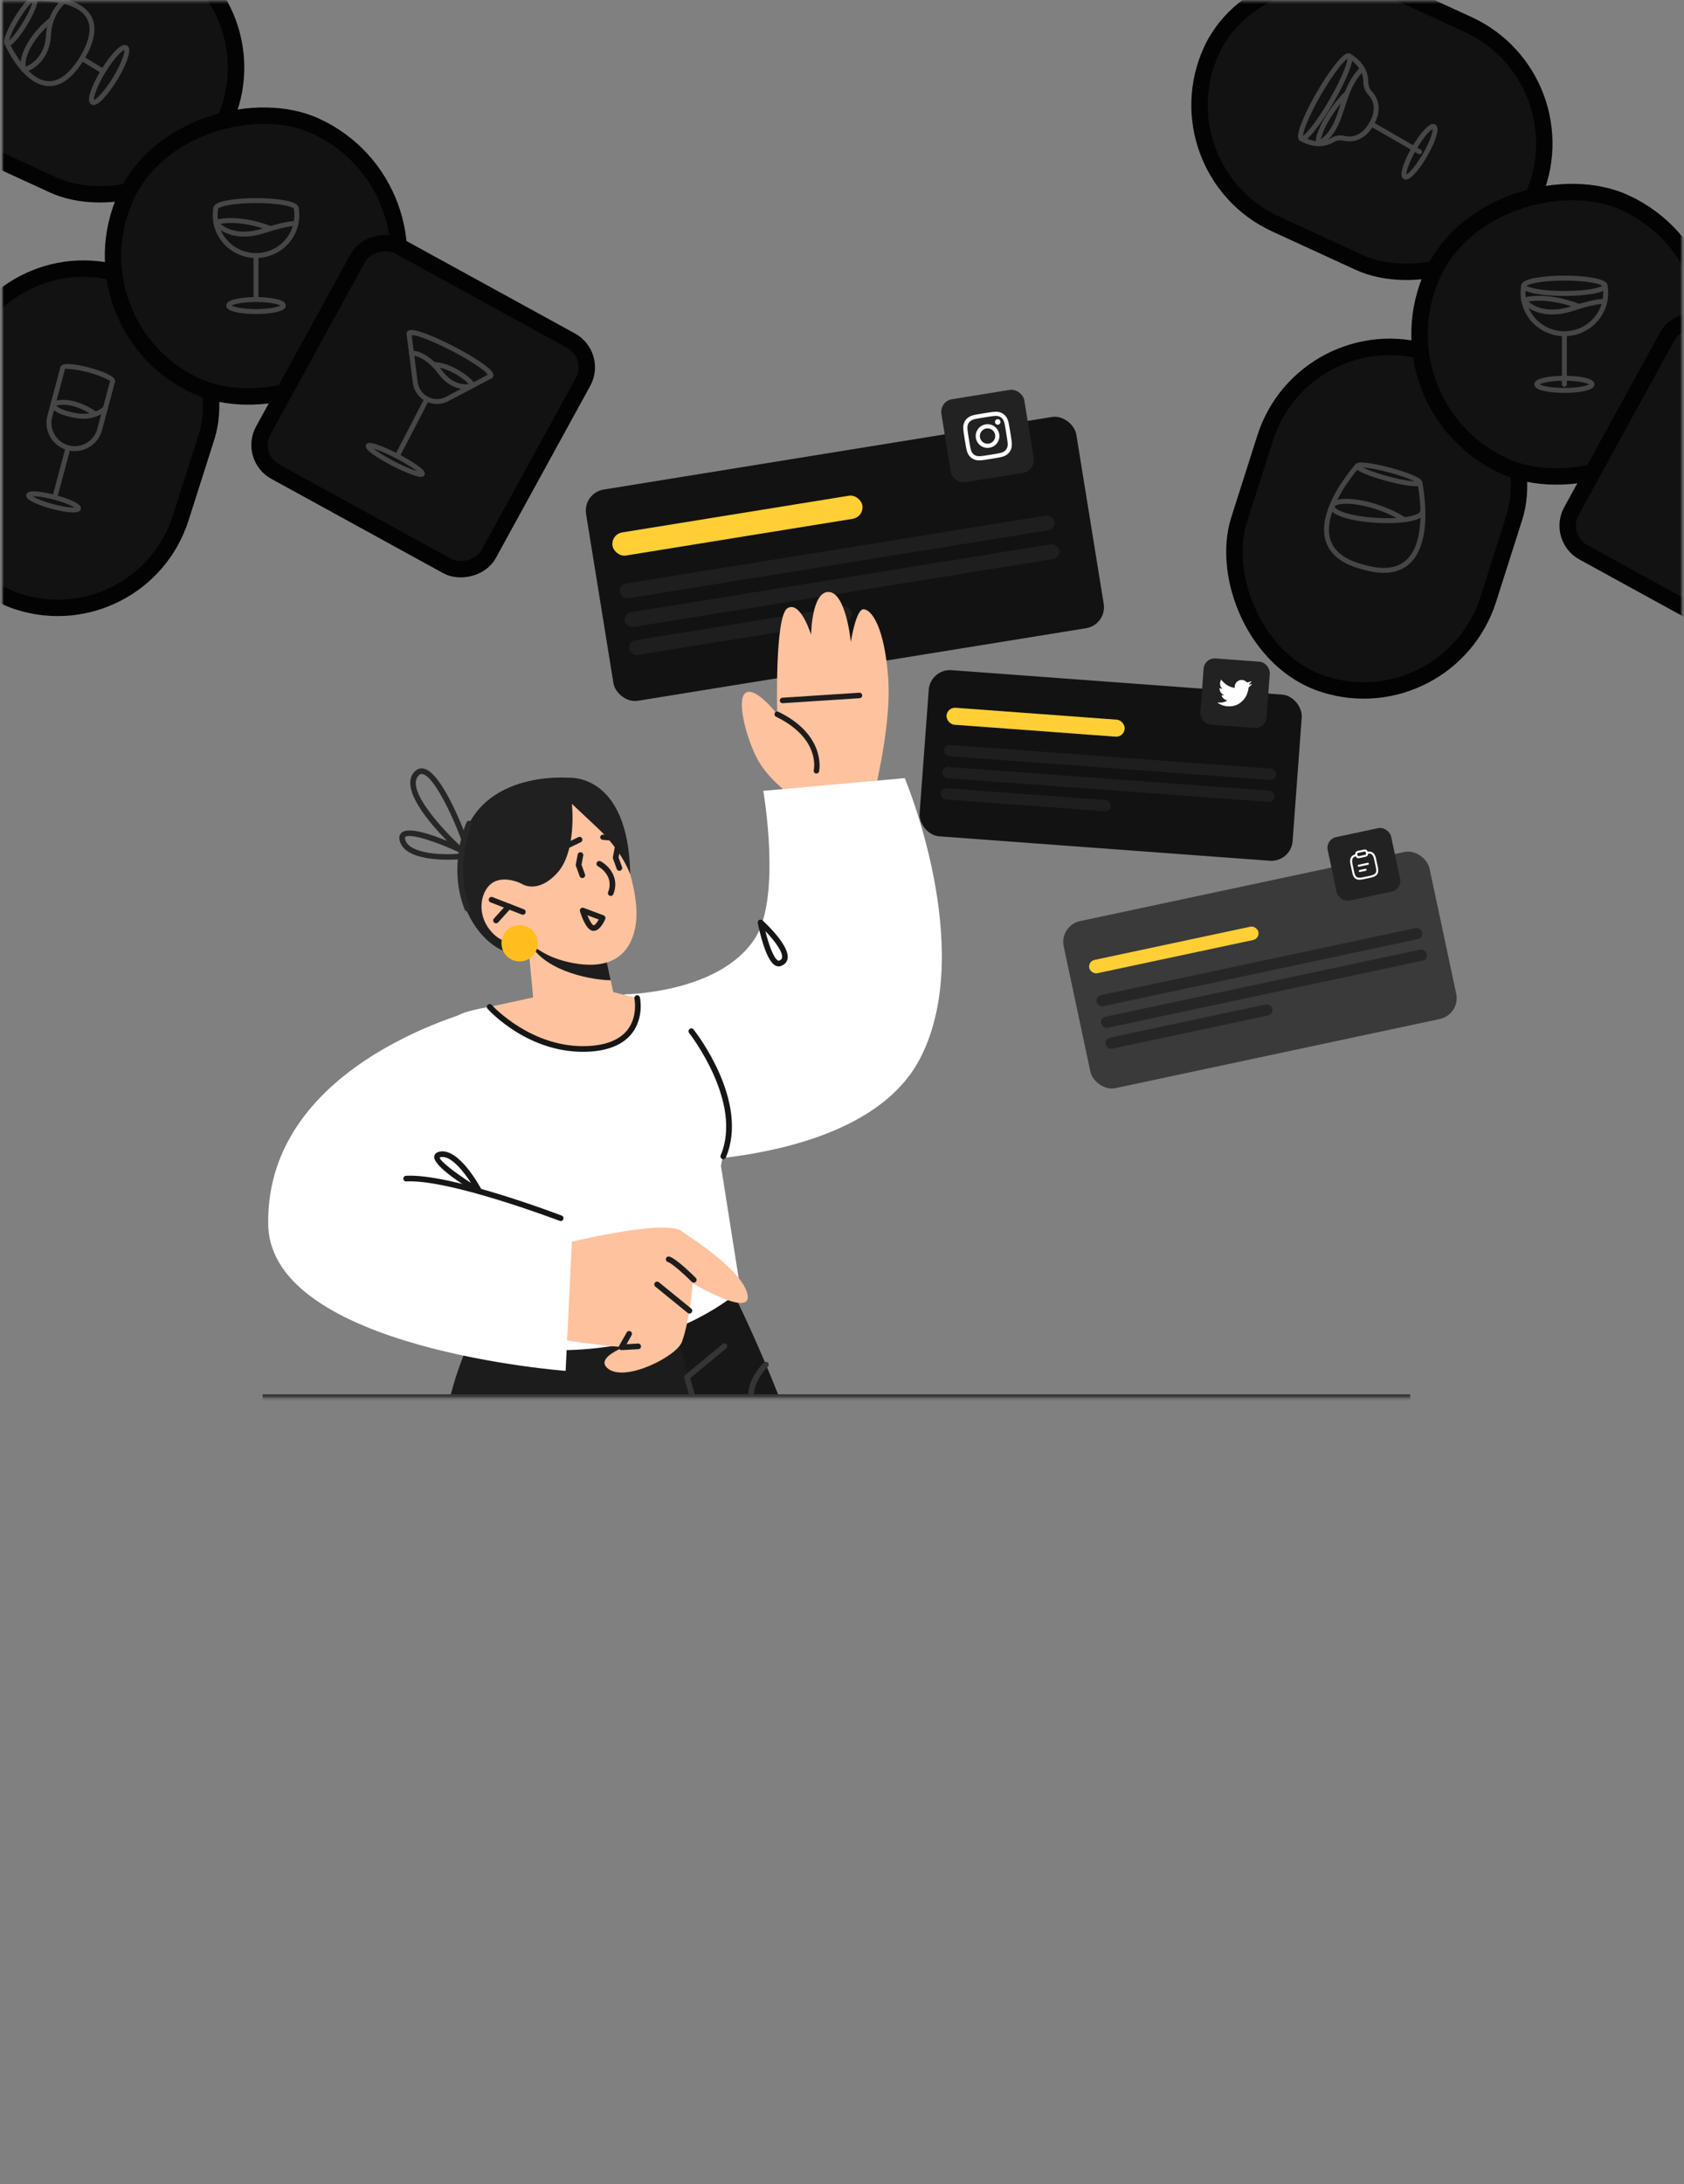 <svg width="651" height="844" viewBox="0 0 651 844" fill="none" xmlns="http://www.w3.org/2000/svg">
<rect x="0" y="0" width="651" height="844" fill="#808080" stroke="none"/>
<mask id="mask0_2244_2441" style="mask-type:alpha" maskUnits="userSpaceOnUse" x="0" y="0" width="651" height="844">
<rect x="0.91" y="0.376" width="649.34" height="843.622" fill="#030303"/>
</mask>
<g mask="url(#mask0_2244_2441)">
<rect x="504.433" y="121.081" width="101.111" height="134.322" rx="50.555" transform="rotate(17.672 504.433 121.081)" fill="#121212" stroke="#030303" stroke-width="6.345"/>
<rect x="613.479" y="30.59" width="101.111" height="136.496" rx="50.555" transform="rotate(114.683 613.479 30.59)" fill="#121212" stroke="#030303" stroke-width="6.345"/>
<rect x="679.012" y="101.672" width="111.979" height="111.98" rx="55.99" transform="rotate(114.683 679.012 101.672)" fill="#121212" stroke="#030303" stroke-width="6.345"/>
<rect x="738.49" y="167.955" width="100.651" height="100.651" rx="11.731" transform="rotate(118.746 738.49 167.955)" fill="#121212" stroke="#030303" stroke-width="6.345"/>
<path d="M536.352 184.976C543.025 186.764 548.633 187.47 548.879 186.552C549.124 185.635 543.915 183.443 537.242 181.655C530.57 179.867 524.962 179.161 524.716 180.078C524.47 180.995 529.68 183.188 536.352 184.976Z" stroke="#464646" stroke-width="1.903" stroke-miterlimit="10" stroke-linecap="round" stroke-linejoin="round"/>
<path d="M542.898 200.832C532.189 194.039 517.643 192.011 515.194 195.143" stroke="#464646" stroke-width="1.903" stroke-miterlimit="10" stroke-linecap="round" stroke-linejoin="round"/>
<path d="M548.879 186.552C548.879 186.552 557.759 227.982 527.188 219.179C496.311 211.517 524.717 180.078 524.717 180.078" stroke="#464646" stroke-width="1.903" stroke-miterlimit="10" stroke-linecap="round" stroke-linejoin="round"/>
<path d="M514.901 195.409C514.543 201.618 549.704 203.644 550.062 197.435" stroke="#464646" stroke-width="1.903" stroke-miterlimit="10" stroke-linecap="round" stroke-linejoin="round"/>
<path d="M604.758 113.41C613.445 113.41 620.487 112.078 620.487 110.436C620.487 108.793 613.445 107.462 604.758 107.462C596.071 107.462 589.029 108.793 589.029 110.436C589.029 112.078 596.071 113.41 604.758 113.41Z" stroke="#464646" stroke-width="1.903" stroke-miterlimit="10" stroke-linecap="round" stroke-linejoin="round"/>
<path d="M620.487 110.436C620.648 111.334 620.733 112.259 620.733 113.203C620.733 121.907 613.58 128.963 604.758 128.963C595.935 128.963 588.783 121.907 588.783 113.203C588.783 112.259 588.867 111.334 589.029 110.436" stroke="#464646" stroke-width="1.903" stroke-miterlimit="10" stroke-linecap="round" stroke-linejoin="round"/>
<path d="M604.758 129.021V148.519" stroke="#464646" stroke-width="1.903" stroke-miterlimit="10" stroke-linecap="round" stroke-linejoin="round"/>
<path d="M604.758 150.867C610.666 150.867 615.455 149.816 615.455 148.519C615.455 147.222 610.666 146.171 604.758 146.171C598.85 146.171 594.061 147.222 594.061 148.519C594.061 149.816 598.85 150.867 604.758 150.867Z" stroke="#464646" stroke-width="1.903" stroke-miterlimit="10" stroke-linecap="round" stroke-linejoin="round"/>
<path d="M620.382 116.483C620.382 116.483 617.75 115.998 608.098 119.157C594.349 123.658 589.029 115.998 589.029 115.998C589.029 115.998 596.897 113.222 610.467 118.411" stroke="#464646" stroke-width="1.903" stroke-miterlimit="10" stroke-linecap="round" stroke-linejoin="round"/>
<path d="M521.491 21.599C521.491 21.599 528.094 24.937 528.005 31.805C527.986 33.309 528.537 34.768 529.562 35.869C531.455 37.903 533.648 41.915 530.178 47.924C526.709 53.934 522.138 54.04 519.43 53.418C517.964 53.081 516.425 53.333 515.132 54.102C509.228 57.613 503.036 53.564 503.036 53.564" stroke="#464646" stroke-width="1.903" stroke-miterlimit="10" stroke-linecap="round" stroke-linejoin="round"/>
<path d="M514.752 39.018C519.85 30.189 522.878 22.395 521.516 21.609C520.154 20.823 514.918 27.342 509.821 36.171C504.724 44.999 501.696 52.793 503.058 53.579C504.42 54.365 509.655 47.846 514.752 39.018Z" stroke="#464646" stroke-width="1.903" stroke-miterlimit="10" stroke-linecap="round" stroke-linejoin="round"/>
<path d="M530.178 47.924L548.753 58.648" stroke="#464646" stroke-width="1.903" stroke-miterlimit="10" stroke-linecap="round" stroke-linejoin="round"/>
<path d="M550.889 59.882C553.993 54.506 555.552 49.596 554.372 48.915C553.192 48.234 549.72 52.039 546.616 57.415C543.513 62.79 541.954 67.7 543.133 68.381C544.313 69.062 547.786 65.257 550.889 59.882Z" stroke="#464646" stroke-width="1.903" stroke-miterlimit="10" stroke-linecap="round" stroke-linejoin="round"/>
<path d="M526.612 26.56C517.124 36.293 520.375 48.85 509.884 55.533C508.4 53.724 513.276 43.196 520.744 35.982" stroke="#464646" stroke-width="1.903" stroke-miterlimit="10" stroke-linecap="round" stroke-linejoin="round"/>
<rect x="-0.12" y="91.017" width="99.813" height="132.624" rx="49.907" transform="rotate(17.672 -0.12 91.017)" fill="#121212" stroke="#030303" stroke-width="6.345"/>
<rect x="107.535" y="1.589" width="99.813" height="134.771" rx="49.907" transform="rotate(114.683 107.535 1.589)" fill="#121212" stroke="#030303" stroke-width="6.345"/>
<rect x="172.277" y="71.812" width="110.551" height="110.551" rx="55.275" transform="rotate(114.683 172.277 71.812)" fill="#121212" stroke="#030303" stroke-width="6.345"/>
<rect x="231.035" y="137.291" width="99.359" height="99.359" rx="11.731" transform="rotate(118.746 231.035 137.291)" fill="#121212" stroke="#030303" stroke-width="6.345"/>
<path d="M13.321 -0.5C13.321 -0.5 46.668 -2.557 31.683 22.577C16.263 47.446 2.745 16.892 2.745 16.892" fill="#121212"/>
<path d="M13.321 -0.5C13.321 -0.5 46.668 -2.557 31.683 22.577C16.263 47.446 2.745 16.892 2.745 16.892" stroke="#464646" stroke-width="1.903" stroke-miterlimit="10" stroke-linecap="round" stroke-linejoin="round"/>
<path d="M9.647 9.177C12.568 4.375 14.212 0.042 13.321 -0.5C12.429 -1.042 9.339 2.411 6.419 7.214C3.498 12.017 1.854 16.35 2.745 16.892C3.637 17.434 6.727 13.98 9.647 9.177Z" fill="#121212" stroke="#464646" stroke-width="1.903" stroke-miterlimit="10" stroke-linecap="round" stroke-linejoin="round"/>
<path d="M31.684 22.577L42.192 28.966" stroke="#464646" stroke-width="1.903" stroke-miterlimit="10" stroke-linecap="round" stroke-linejoin="round"/>
<path d="M44.513 30.378C48.064 24.538 49.903 19.172 48.621 18.392C47.34 17.613 43.422 21.715 39.87 27.555C36.319 33.395 34.48 38.761 35.762 39.541C37.044 40.32 40.962 36.218 44.513 30.378Z" fill="#121212" stroke="#464646" stroke-width="1.903" stroke-miterlimit="10" stroke-linecap="round" stroke-linejoin="round"/>
<path d="M24.692 0.522C24.692 0.522 21.635 2.764 19.892 7.643C19.302 9.295 18.862 11.251 18.743 13.524C18.154 24.755 9.332 27.017 9.332 27.017C7.176 21.631 14.002 11.939 19.892 7.643" fill="#121212"/>
<path d="M24.692 0.522C24.692 0.522 21.635 2.764 19.892 7.643M19.892 7.643C19.302 9.295 18.862 11.251 18.743 13.524C18.154 24.755 9.332 27.017 9.332 27.017C7.176 21.631 14.002 11.939 19.892 7.643Z" stroke="#464646" stroke-width="1.903" stroke-miterlimit="10" stroke-linecap="round" stroke-linejoin="round"/>
<path d="M172.863 139.099C181.578 143.626 189.147 146.324 189.769 145.126C190.392 143.928 183.831 139.287 175.116 134.76C166.401 130.233 158.832 127.535 158.21 128.733C157.587 129.931 164.148 134.572 172.863 139.099Z" fill="#121212" stroke="#464646" stroke-width="1.903" stroke-miterlimit="10" stroke-linecap="round" stroke-linejoin="round"/>
<path d="M189.67 145.314L172.854 154.177C171.209 155.044 169.324 155.344 167.491 155.031C165.755 154.735 164.155 153.904 162.914 152.654C161.604 151.334 160.766 149.619 160.529 147.775L158.11 128.921" fill="#121212"/>
<path d="M189.67 145.314L172.854 154.177C171.209 155.044 169.324 155.344 167.491 155.031C165.755 154.735 164.155 153.904 162.914 152.654C161.604 151.334 160.766 149.619 160.529 147.775L158.11 128.921" stroke="#464646" stroke-width="1.903" stroke-miterlimit="10" stroke-linecap="round" stroke-linejoin="round"/>
<path d="M165.017 154.2L152.803 177.713" stroke="#464646" stroke-width="1.903" stroke-miterlimit="10" stroke-linecap="round" stroke-linejoin="round"/>
<path d="M163.265 183.148C162.852 183.942 157.835 182.153 152.058 179.152C146.281 176.151 141.932 173.074 142.344 172.28C142.757 171.486 147.774 173.275 153.552 176.276C159.329 179.277 163.678 182.353 163.265 183.148Z" fill="#121212" stroke="#464646" stroke-width="1.903" stroke-miterlimit="10" stroke-linecap="round" stroke-linejoin="round"/>
<path d="M159.09 136.574C161.284 136.25 165.897 138.089 170.325 143.995C175.122 150.393 181.166 149.781 182.845 148.913L182.844 148.915C181.178 146.191 173.618 140.886 167.604 140.863" fill="#121212"/>
<path d="M159.09 136.574C161.284 136.25 165.897 138.089 170.325 143.995C175.122 150.393 181.166 149.781 182.845 148.913L182.844 148.915C181.178 146.191 173.618 140.886 167.604 140.863" stroke="#464646" stroke-width="1.903" stroke-miterlimit="10" stroke-linecap="round" stroke-linejoin="round"/>
<path d="M98.97 83.39C107.552 83.39 114.509 82.074 114.509 80.452C114.509 78.829 107.552 77.514 98.97 77.514C90.388 77.514 83.43 78.829 83.43 80.452C83.43 82.074 90.388 83.39 98.97 83.39Z" fill="#121212" stroke="#464646" stroke-width="1.903" stroke-miterlimit="10" stroke-linecap="round" stroke-linejoin="round"/>
<path d="M114.509 80.452C114.668 81.339 114.751 82.253 114.751 83.185C114.751 91.785 107.686 98.756 98.97 98.756C90.254 98.756 83.188 91.784 83.188 83.185C83.188 82.253 83.271 81.339 83.43 80.452" fill="#121212"/>
<path d="M114.509 80.452C114.668 81.339 114.751 82.253 114.751 83.185C114.751 91.785 107.686 98.756 98.97 98.756C90.254 98.756 83.188 91.784 83.188 83.185C83.188 82.253 83.271 81.339 83.43 80.452" stroke="#464646" stroke-width="1.903" stroke-miterlimit="10" stroke-linecap="round" stroke-linejoin="round"/>
<path d="M98.97 98.813V118.075" stroke="#464646" stroke-width="1.903" stroke-miterlimit="10" stroke-linecap="round" stroke-linejoin="round"/>
<path d="M98.969 120.395C104.806 120.395 109.538 119.356 109.538 118.075C109.538 116.794 104.806 115.755 98.969 115.755C93.133 115.755 88.401 116.794 88.401 118.075C88.401 119.356 93.133 120.395 98.969 120.395Z" fill="#121212" stroke="#464646" stroke-width="1.903" stroke-miterlimit="10" stroke-linecap="round" stroke-linejoin="round"/>
<path d="M114.405 86.426C114.405 86.426 111.805 85.947 102.269 89.068C88.686 93.514 83.43 85.947 83.43 85.947C83.43 85.947 91.204 83.204 104.61 88.33" fill="#121212"/>
<path d="M114.405 86.426C114.405 86.426 111.805 85.947 102.269 89.068C88.686 93.514 83.43 85.947 83.43 85.947C83.43 85.947 91.204 83.204 104.61 88.33" stroke="#464646" stroke-width="1.903" stroke-miterlimit="10" stroke-linecap="round" stroke-linejoin="round"/>
<path d="M33.423 146.504C38.742 147.929 43.264 148.297 43.524 147.326C43.785 146.355 39.684 144.413 34.365 142.987C29.047 141.562 24.525 141.194 24.265 142.165C24.004 143.136 28.105 145.079 33.423 146.504Z" fill="#121212" stroke="#464646" stroke-width="1.903" stroke-miterlimit="10" stroke-linecap="round" stroke-linejoin="round"/>
<path d="M24.264 142.165L19.265 160.823C17.84 166.142 20.996 171.608 26.314 173.033C31.633 174.459 37.099 171.302 38.525 165.984L43.524 147.326" fill="#121212"/>
<path d="M24.264 142.165L19.265 160.823C17.84 166.142 20.996 171.608 26.314 173.033C31.633 174.459 37.099 171.302 38.525 165.984L43.524 147.326" stroke="#464646" stroke-width="1.903" stroke-miterlimit="10" stroke-linecap="round" stroke-linejoin="round"/>
<path d="M36.948 160.038C26.561 152.991 20.503 156.205 20.503 156.205C20.503 156.205 20.185 158.873 29.103 160.557C36.679 161.987 40.719 157.798 40.719 157.798" fill="#121212"/>
<path d="M36.948 160.038C26.561 152.991 20.503 156.205 20.503 156.205C20.503 156.205 20.185 158.873 29.103 160.557C36.679 161.987 40.719 157.798 40.719 157.798" stroke="#464646" stroke-width="1.903" stroke-miterlimit="10" stroke-linecap="round" stroke-linejoin="round"/>
<path d="M26.314 173.033L20.709 193.952" stroke="#464646" stroke-width="1.903" stroke-miterlimit="10" stroke-linecap="round" stroke-linejoin="round"/>
<path d="M20.238 195.711C25.557 197.136 30.079 197.504 30.339 196.533C30.599 195.562 26.499 193.62 21.18 192.195C15.862 190.77 11.34 190.401 11.079 191.372C10.819 192.343 14.92 194.286 20.238 195.711Z" fill="#121212" stroke="#464646" stroke-width="1.903" stroke-miterlimit="10" stroke-linecap="round" stroke-linejoin="round"/>
</g>
<mask id="mask1_2244_2441" style="mask-type:alpha" maskUnits="userSpaceOnUse" x="0" y="0" width="651" height="541">
<rect x="0.91" y="0.376" width="649.34" height="539.849" fill="#FFCC4C"/>
</mask>
<g mask="url(#mask1_2244_2441)">
<rect x="225.248" y="190.488" width="191.99" height="82.688" rx="8.222" transform="rotate(-9.192 225.248 190.488)" fill="#121212"/>
<rect x="363.137" y="155.065" width="32.482" height="32.482" rx="4.933" transform="rotate(-9.192 363.137 155.065)" fill="#222222"/>
<mask id="mask2_2244_2441" style="mask-type:luminance" maskUnits="userSpaceOnUse" x="366" y="153" width="32" height="31">
<path fill-rule="evenodd" clip-rule="evenodd" d="M366.628 170.953C365.275 162.594 370.955 154.721 379.315 153.368C387.674 152.015 395.547 157.695 396.9 166.054C398.252 174.414 392.573 182.287 384.213 183.64C375.854 184.992 367.981 179.312 366.628 170.953Z" fill="white"/>
</mask>
<g mask="url(#mask2_2244_2441)">
<path fill-rule="evenodd" clip-rule="evenodd" d="M380.341 159.704C377.951 160.091 377.652 160.15 376.721 160.344C375.791 160.539 375.175 160.791 374.651 161.099C374.108 161.417 373.666 161.797 373.256 162.366C372.845 162.934 372.624 163.474 372.492 164.089C372.365 164.684 372.32 165.348 372.429 166.292C372.539 167.237 372.577 167.539 372.963 169.929C373.35 172.32 373.409 172.617 373.604 173.549C373.798 174.479 374.05 175.094 374.358 175.619C374.677 176.161 375.057 176.604 375.626 177.014C376.194 177.424 376.734 177.646 377.349 177.777C377.944 177.904 378.607 177.949 379.551 177.84C380.497 177.731 380.798 177.693 383.188 177.306C385.579 176.92 385.876 176.861 386.808 176.666C387.738 176.471 388.354 176.22 388.879 175.911C389.422 175.593 389.863 175.212 390.273 174.643C390.683 174.075 390.904 173.535 391.036 172.92C391.162 172.325 391.207 171.661 391.1 170.718C390.99 169.772 390.952 169.471 390.566 167.081C390.179 164.691 390.119 164.392 389.925 163.46C389.729 162.531 389.477 161.915 389.171 161.39C388.851 160.848 388.471 160.406 387.902 159.996C387.334 159.585 386.795 159.364 386.18 159.233C385.583 159.106 384.919 159.061 383.976 159.17C383.03 159.279 382.729 159.317 380.338 159.704L380.341 159.704ZM379.808 161.419C380.043 161.381 380.304 161.339 380.598 161.291C382.948 160.911 383.228 160.874 384.163 160.766C385.027 160.667 385.516 160.735 385.846 160.805C386.282 160.898 386.606 161.041 386.964 161.3C387.322 161.558 387.56 161.82 387.786 162.205C387.957 162.496 388.176 162.938 388.354 163.79C388.546 164.711 388.6 164.988 388.98 167.337C389.36 169.686 389.396 169.966 389.504 170.9C389.604 171.765 389.536 172.254 389.466 172.583C389.372 173.02 389.229 173.343 388.971 173.701C388.712 174.059 388.451 174.297 388.066 174.523C387.775 174.694 387.332 174.912 386.481 175.091C385.56 175.283 385.282 175.337 382.933 175.717C380.582 176.098 380.302 176.134 379.368 176.242C378.503 176.341 378.014 176.273 377.684 176.203C377.248 176.11 376.924 175.966 376.566 175.708C376.208 175.45 375.97 175.188 375.743 174.803C375.573 174.513 375.354 174.07 375.176 173.218C374.984 172.297 374.93 172.02 374.55 169.67C374.169 167.32 374.133 167.041 374.025 166.106C373.925 165.242 373.993 164.753 374.064 164.423C374.157 163.987 374.3 163.662 374.558 163.304C374.817 162.947 375.079 162.708 375.464 162.482C375.755 162.311 376.197 162.092 377.049 161.914C377.855 161.746 378.168 161.684 379.808 161.417L379.808 161.419ZM385.532 161.992C384.949 162.086 384.553 162.636 384.647 163.219C384.741 163.802 385.291 164.198 385.874 164.104C386.457 164.01 386.854 163.46 386.759 162.877C386.665 162.294 386.115 161.897 385.532 161.992L385.532 161.992ZM381.034 163.985C378.538 164.389 376.842 166.74 377.246 169.236C377.65 171.732 380.001 173.427 382.497 173.023C384.993 172.619 386.688 170.269 386.285 167.773C385.881 165.277 383.53 163.581 381.034 163.985L381.034 163.985ZM381.291 165.572C382.911 165.31 384.437 166.41 384.699 168.031C384.961 169.651 383.86 171.177 382.24 171.439C380.62 171.701 379.094 170.6 378.832 168.98C378.57 167.36 379.67 165.834 381.291 165.572Z" fill="white"/>
</g>
<rect x="239.215" y="225.945" width="170.2" height="5.756" rx="2.878" transform="rotate(-9.192 239.215 225.945)" fill="#1E1E1E"/>
<rect x="241.015" y="237.066" width="170.2" height="5.756" rx="2.878" transform="rotate(-9.192 241.015 237.066)" fill="#1E1E1E"/>
<rect x="242.762" y="247.86" width="87.156" height="5.756" rx="2.878" transform="rotate(-9.192 242.762 247.86)" fill="#1E1E1E"/>
<rect x="236.063" y="206.465" width="97.844" height="9.044" rx="4.522" transform="rotate(-9.192 236.063 206.465)" fill="#FFCF35"/>
<path d="M219.399 300.549C219.399 300.549 183.253 297.463 178.006 328.41C172.763 359.356 199.779 377.737 208.317 364.181C216.859 350.625 219.399 300.549 219.399 300.549Z" fill="#202020"/>
<path d="M336.191 313.799C336.191 313.799 344.787 282.668 343.382 262.43C341.977 242.193 336.927 235.642 333.899 235.431C330.871 235.22 328.922 248.081 328.922 248.081C328.922 248.081 327.076 229.1 320.429 228.759C313.777 228.413 313.546 245.258 313.546 245.258C313.546 245.258 309.434 231.979 304.423 235.027C299.413 238.074 300.465 276.011 300.465 276.011C300.465 276.011 292.276 265.36 288.369 267.668C284.463 269.972 288.467 284.849 292.484 292.734C296.505 300.624 304.622 306.461 304.622 306.461L336.191 313.799Z" fill="#FEC29E"/>
<path d="M333.293 268.936C333.309 268.849 333.315 268.765 333.311 268.674C333.273 268.091 332.769 267.647 332.181 267.684L302.445 269.618C301.856 269.66 301.43 270.178 301.455 270.749C301.493 271.332 301.998 271.776 302.586 271.738L332.322 269.805C332.815 269.765 333.208 269.402 333.293 268.936Z" fill="#1E1C1C"/>
<path d="M316.664 297.989C316.903 296.686 318.765 283.753 300.927 275.056C300.402 274.8 299.766 275.018 299.509 275.543C299.23 276.078 299.471 276.703 299.995 276.96C317.094 285.295 314.707 297.129 314.577 297.621C314.467 298.217 314.818 298.762 315.376 298.89C315.943 299.019 316.51 298.663 316.644 298.096C316.644 298.096 316.652 298.052 316.664 297.989Z" fill="#1E1C1C"/>
<path d="M349.752 300.691C349.752 300.691 377.604 366.666 355.704 408.99C333.805 451.319 252.68 448.95 252.68 448.95L241.376 384.237C241.376 384.237 278.222 383.965 291.914 362.521C302.178 346.445 295.071 305.608 295.071 305.608L349.752 300.691Z" fill="white"/>
<path d="M301.154 373.438C300.646 373.466 300.145 373.341 299.655 373.066C295.898 370.963 293.409 359.03 292.941 356.656C292.851 356.191 293.068 355.724 293.476 355.499C293.888 355.263 294.387 355.33 294.745 355.641C295.839 356.635 305.407 365.506 304.455 370.486C304.282 371.386 303.705 372.595 301.931 373.262C301.68 373.365 301.416 373.424 301.154 373.438ZM295.875 359.794C297.075 364.605 298.951 370.181 300.723 371.172C300.947 371.298 301.075 371.271 301.167 371.236C302.058 370.895 302.256 370.449 302.32 370.084C302.75 367.834 299.235 363.299 295.875 359.794Z" fill="#161616"/>
<path d="M183.142 395.658C183.142 395.658 168.683 398.385 159.96 403.829C151.232 409.272 141.32 440.59 141.32 440.59L186.176 490.608L226.335 467.456L183.142 395.658Z" fill="white"/>
<path d="M243.583 695.365C248.988 695.329 254.561 695.194 260.396 694.961C269.093 694.526 277.323 693.503 284.96 692.037C305.548 688.156 322.386 681.122 334.757 674.552C328.763 606.286 303.855 543.646 289.328 511.955C283.975 500.303 280.029 492.798 278.913 490.767C278.718 490.387 278.62 490.215 278.62 490.215L254.531 496.996L250.239 498.192L250.028 503.873L249.58 517.898L243.583 695.365Z" fill="#171717"/>
<path d="M171.879 602.31C181.462 661.206 188.523 681.416 188.523 681.416C188.523 681.416 187.525 684.83 185.854 690.686C199.637 693.106 219.251 695.432 243.597 695.355C248.973 695.34 254.576 695.214 260.399 694.942C269.089 694.542 277.302 693.495 284.974 692.032C287.482 681.273 289.013 673.871 289.419 671.91C296.595 637.542 260.968 513.422 260.968 513.422L254.515 496.992L187.134 508.077C187.134 508.077 162.295 543.39 171.879 602.31Z" fill="#1C1C1C"/>
<path d="M204.078 363.647L206.253 387.105C206.253 387.105 211.11 393.456 224.934 393.297C235.232 393.179 238.608 390.534 238.608 390.534L236.08 378.785L233.602 367.331L208.317 364.18L204.078 363.647Z" fill="#FEC29E"/>
<path d="M204.016 362.527C204.135 363.163 204.447 363.893 204.909 364.728C211.243 375.96 230.129 378.811 236.085 378.789L233.607 367.335L204.016 362.527Z" fill="#1E1C1C"/>
<path d="M233.874 313.38C233.874 313.38 248.91 341.649 245.572 358.435C242.234 375.227 227.062 373.794 217.856 371.309C208.651 368.824 204.072 363.65 204.072 363.65C204.072 363.65 195.923 367.132 189.724 359.781C183.526 352.431 186.283 343.225 190.904 340.813C195.524 338.397 201.474 341.407 201.474 341.407L196.363 333.25C196.363 333.25 211.773 288.603 233.874 313.38Z" fill="#FEC29E"/>
<path d="M238.868 325.061C238.725 325.059 232.942 324.527 232.942 324.527C232.4 324.478 231.992 323.996 232.047 323.453C232.096 322.911 232.581 322.464 233.125 322.558L238.908 323.09C239.45 323.139 239.852 323.621 239.803 324.168C239.756 324.66 239.352 325.034 238.868 325.061Z" fill="#1E1C1C"/>
<path d="M217.614 328.716C217.19 328.739 216.771 328.51 216.576 328.1C216.313 327.561 216.54 326.91 217.079 326.648L223.584 323.489C224.108 323.227 224.774 323.448 225.036 323.992C225.298 324.532 225.072 325.183 224.532 325.445L218.028 328.604C217.899 328.675 217.757 328.708 217.614 328.716Z" fill="#1E1C1C"/>
<path d="M236.161 346.218C236.013 346.226 235.854 346.2 235.707 346.139C235.146 345.923 234.868 345.29 235.09 344.734C237.595 338.313 231.425 334.888 231.16 334.745C230.629 334.457 230.435 333.8 230.722 333.27C231.004 332.74 231.666 332.54 232.191 332.823C235.02 334.334 239.687 338.929 237.117 345.517C236.957 345.942 236.576 346.195 236.161 346.218Z" fill="#1E1C1C"/>
<path d="M202.185 353.479C202.037 353.487 201.878 353.461 201.731 353.405L189.618 348.691C189.057 348.475 188.779 347.842 189.001 347.286C189.212 346.725 189.855 346.447 190.407 346.669L202.52 351.383C203.081 351.599 203.358 352.232 203.137 352.788C202.982 353.203 202.6 353.456 202.185 353.479Z" fill="#1E1C1C"/>
<path d="M191.811 356.791C191.529 356.807 191.247 356.709 191.018 356.509C190.575 356.103 190.542 355.412 190.943 354.964L195.867 349.533C196.273 349.095 196.954 349.062 197.411 349.457C197.854 349.863 197.888 350.554 197.487 351.002L192.563 356.433C192.357 356.657 192.087 356.776 191.811 356.791Z" fill="#1E1C1C"/>
<path d="M243.626 337.876C243.626 337.876 240.747 329.09 230.912 319.858C221.077 310.63 221.078 310.63 221.078 310.63C221.078 310.63 223.136 329.014 215.324 337.429C207.512 345.845 201.475 341.419 201.475 341.419L184.898 328.443L219.398 300.556C219.398 300.556 242.947 298.05 243.626 337.876Z" fill="#202020"/>
<path d="M236.146 384.839L257.536 386.607C257.536 386.607 284.69 408.825 281.639 431.621C279.601 446.852 278.698 450.489 278.698 450.489L286.281 498.517C286.281 498.517 268.493 515.042 236.918 520.105C205.343 525.162 177.908 517.207 177.908 517.207C177.908 517.207 176.376 403.672 175.844 394.035C175.495 387.534 236.146 384.839 236.146 384.839Z" fill="white"/>
<path d="M237.07 383.379L246.32 385.683C246.32 385.683 250.324 402.925 229.535 405.146C207.718 407.478 189.295 389.088 189.295 389.088L208.232 384.97L237.07 383.379Z" fill="#FEC29E"/>
<path d="M227.723 406.388C204.703 407.614 189.133 390.545 188.484 389.819C188.083 389.371 188.12 388.686 188.567 388.281C189.011 387.89 189.699 387.906 190.106 388.364C190.258 388.534 205.653 405.38 227.529 404.212C234.656 403.819 239.709 401.694 242.635 397.887C246.627 392.685 245.268 385.978 245.254 385.909C245.132 385.322 245.506 384.742 246.093 384.616C246.708 384.468 247.254 384.868 247.386 385.455C247.452 385.768 248.974 393.174 244.379 399.191C241.052 403.54 235.452 405.961 227.723 406.388Z" fill="#161616"/>
<path d="M279.666 447.939C279.503 447.948 279.338 447.918 279.176 447.853C278.629 447.616 278.366 446.977 278.603 446.425C287.294 425.984 266.62 399.436 266.407 399.171C266.04 398.696 266.116 398.014 266.59 397.642C267.069 397.269 267.751 397.35 268.118 397.82C269.012 398.943 289.808 425.637 280.604 447.279C280.438 447.669 280.065 447.917 279.666 447.939Z" fill="#161616"/>
<path d="M212.165 481.962C212.165 481.962 251.892 471.602 262.205 475.08C272.514 478.557 266.282 512.289 263.588 518.508C260.899 524.726 218.948 517.924 218.948 517.924L205.988 501.453L212.165 481.962Z" fill="#FEC29E"/>
<path d="M262.207 475.085C262.207 475.085 287.516 490.305 289.022 500.566C290.528 510.828 259.341 490.92 259.341 490.92L262.207 475.085Z" fill="#FEC29E"/>
<path d="M248.597 517.845C248.597 517.845 228.229 523.669 235.105 528.934C241.98 534.2 261.916 523.873 263.589 518.517C265.262 513.161 249.902 507.429 249.902 507.429L248.597 517.845Z" fill="#FEC29E"/>
<path d="M186.395 389.614C186.395 389.614 102.48 409.566 103.691 473.262C104.603 521.342 218.661 529.74 218.661 529.74L221.255 476.168L149.827 431.842L186.395 389.614Z" fill="white"/>
<path d="M216.801 471.845C216.653 471.854 216.503 471.827 216.351 471.771C215.927 471.612 173.82 455.607 157.061 456.532C156.444 456.566 155.929 456.104 155.896 455.503C155.862 454.896 156.363 454.383 156.94 454.352C174.158 453.401 215.381 469.069 217.13 469.735C217.691 469.951 217.973 470.579 217.756 471.14C217.601 471.559 217.215 471.823 216.801 471.845Z" fill="#161616"/>
<path d="M185.35 461.475C185.138 461.487 184.922 461.434 184.733 461.321C179.448 458.17 167.228 450.444 167.878 446.807C167.995 446.147 168.468 445.3 170.055 445.005C177.415 443.648 185.373 458.214 186.251 459.882C186.478 460.315 186.393 460.844 186.036 461.18C185.848 461.359 185.601 461.461 185.35 461.475ZM170.887 447.096C170.744 447.104 170.597 447.122 170.455 447.149C170.073 447.22 169.959 447.31 169.959 447.31C170.005 448.495 175.255 452.742 182.107 457.137C179.176 452.604 174.591 446.891 170.887 447.096Z" fill="#161616"/>
<path d="M246.773 521.361L240.332 521.716C239.938 521.738 239.561 521.541 239.349 521.202C239.138 520.867 239.129 520.442 239.327 520.09L242.266 514.892C242.558 514.371 243.226 514.185 243.752 514.483C244.278 514.776 244.458 515.443 244.161 515.969L242.2 519.437L246.649 519.191C247.25 519.158 247.766 519.619 247.799 520.221C247.832 520.813 247.375 521.328 246.773 521.361Z" fill="#1E1C1C"/>
<path d="M268.269 495.657C267.973 495.673 267.67 495.566 267.44 495.342C264.713 492.628 259.785 488.141 258.181 487.67C257.608 487.499 257.277 486.894 257.443 486.316C257.615 485.742 258.214 485.408 258.798 485.578C261.403 486.345 267.737 492.565 268.977 493.798C269.402 494.224 269.404 494.907 268.978 495.341C268.786 495.535 268.53 495.643 268.269 495.657Z" fill="#1E1C1C"/>
<path d="M266.579 507.599C266.317 507.613 266.05 507.529 265.833 507.353L253.339 497.184C252.873 496.804 252.8 496.115 253.18 495.649C253.565 495.182 254.254 495.115 254.715 495.49L267.209 505.659C267.675 506.039 267.748 506.728 267.368 507.194C267.159 507.448 266.87 507.583 266.579 507.599Z" fill="#1E1C1C"/>
<path d="M225.164 339.312C224.696 339.338 224.245 339.056 224.081 338.595L222.644 334.608C222.574 334.424 222.558 334.227 222.597 334.037L223.321 330.202C223.427 329.613 224.008 329.205 224.594 329.336C225.184 329.446 225.571 330.014 225.461 330.609L224.795 334.148L226.133 337.859C226.337 338.426 226.045 339.046 225.483 339.255C225.371 339.286 225.263 339.307 225.164 339.312Z" fill="#1E1C1C"/>
<path d="M239.499 336.508C239.031 336.534 238.58 336.257 238.416 335.791L236.979 331.809C236.909 331.625 236.894 331.428 236.933 331.238L237.656 327.398C237.762 326.809 238.343 326.401 238.929 326.532C239.519 326.643 239.906 327.21 239.796 327.805L239.13 331.349L240.463 335.055C240.667 335.623 240.375 336.242 239.812 336.446C239.705 336.482 239.603 336.502 239.499 336.508Z" fill="#1E1C1C"/>
<path d="M229.614 359.703C229.387 359.715 229.154 359.698 228.913 359.642C226.492 359.074 224.701 353.775 224.211 352.165C224.085 351.766 224.205 351.339 224.506 351.05C224.806 350.762 225.248 350.688 225.631 350.825L233.345 353.719C233.623 353.822 233.847 354.032 233.961 354.308C234.08 354.583 234.082 354.885 233.964 355.159C233.646 355.943 232.001 359.571 229.614 359.703ZM227.06 353.68C227.897 355.751 228.868 357.394 229.419 357.522C229.849 357.696 230.755 356.627 231.475 355.336L227.06 353.68Z" fill="#1E1C1C"/>
<path d="M180.744 352.235C180.291 352.26 179.85 351.992 179.673 351.552C172.989 334.705 180.035 318.495 180.338 317.811C180.585 317.263 181.229 317.014 181.777 317.256C182.325 317.503 182.573 318.142 182.331 318.695C182.256 318.852 175.358 334.772 181.701 350.742C181.925 351.304 181.653 351.932 181.091 352.156C180.975 352.202 180.858 352.229 180.744 352.235Z" fill="#272726"/>
<path d="M176.326 332.14C172.514 332.35 156.641 332.751 154.541 324.996C154.062 323.227 154.69 322.238 155.305 321.724C157.972 319.499 166.576 322.373 172.832 324.942C166.015 318.036 154.72 304.936 159.928 298.549C161.235 296.953 162.68 296.794 163.65 296.973C170.645 298.13 179.235 320.67 180.188 323.235C180.397 323.797 180.115 324.421 179.548 324.63C178.981 324.84 178.357 324.558 178.152 323.99C174.709 314.756 167.632 299.83 163.293 299.115C162.883 299.039 162.306 299.07 161.616 299.925C156.909 305.696 172.385 321.869 178.738 327.609C179.139 327.972 179.216 328.572 178.914 329.019C178.613 329.476 178.028 329.627 177.546 329.406C168.926 325.345 158.48 321.88 156.704 323.403C156.514 323.557 156.494 323.909 156.642 324.435C158.195 330.157 171.814 330.42 176.946 329.924C177.636 329.782 178.071 330.327 178.124 330.922C178.172 331.523 177.721 332.048 177.125 332.101C177.036 332.096 176.76 332.116 176.326 332.14Z" fill="#272726"/>
<path d="M317.525 587.926C317.008 587.891 308.27 587.052 301.975 577.609C296.63 569.588 301.804 556.395 303.811 551.971C300.492 551.625 293.162 550.214 290.451 544.397C286.139 535.186 294.976 526.877 295.352 526.525C295.794 526.115 296.478 526.141 296.889 526.584C297.294 527.026 297.272 527.71 296.83 528.12C296.745 528.194 288.789 535.703 292.419 543.472C295.324 549.684 305.393 549.895 305.492 549.899C305.868 549.903 306.221 550.106 306.412 550.427C306.608 550.748 306.62 551.148 306.45 551.484C306.37 551.647 298.136 567.917 303.783 576.391C309.478 584.922 317.478 585.737 317.563 585.748C318.159 585.804 318.604 586.328 318.553 586.925C318.499 587.477 318.062 587.897 317.525 587.926Z" fill="#353535"/>
<path d="M289.889 676.385C289.128 676.323 288.688 675.788 288.744 675.192C293.06 630.128 264.81 533.463 264.524 532.494C264.402 532.075 264.54 531.622 264.876 531.342L279.381 519.336C279.835 518.964 280.521 519.011 280.918 519.484C281.299 519.947 281.233 520.629 280.77 521.02L266.813 532.565C269.364 541.399 295.074 631.946 290.908 675.404C290.859 675.946 290.417 676.356 289.889 676.385Z" fill="#353535"/>
<path d="M201.271 371.511C205.144 371.298 208.111 367.984 207.897 364.111C207.684 360.238 204.37 357.271 200.497 357.485C196.624 357.698 193.657 361.012 193.87 364.885C194.084 368.759 197.398 371.725 201.271 371.511Z" fill="#FFBE1D"/>
<rect x="101.52" y="538.79" width="443.633" height="19.558" fill="#373737"/>
</g>
<rect x="409.49" y="357.65" width="144.588" height="65.986" rx="8.222" transform="rotate(-12.028 409.49 357.65)" fill="#121212" fill-opacity="0.63"/>
<rect x="423.44" y="385.011" width="128.727" height="4.353" rx="2.177" transform="rotate(-12.028 423.44 385.011)" fill="#1E1E1E" fill-opacity="0.69"/>
<rect x="425.215" y="393.344" width="128.727" height="4.353" rx="2.177" transform="rotate(-12.028 425.215 393.344)" fill="#1E1E1E" fill-opacity="0.69"/>
<rect x="426.939" y="401.433" width="65.918" height="4.353" rx="2.177" transform="rotate(-12.028 426.939 401.433)" fill="#1E1E1E" fill-opacity="0.69"/>
<rect x="420.535" y="371.485" width="66.857" height="5.259" rx="2.63" transform="rotate(-12.028 420.535 371.485)" fill="#FFCF35"/>
<rect x="512.381" y="324.364" width="25.068" height="25.068" rx="4.217" transform="rotate(-12.028 512.381 324.364)" fill="#222222"/>
<path d="M525.241 334.547L528.796 333.79" stroke="white" stroke-width="0.779" stroke-miterlimit="10" stroke-linecap="round" stroke-linejoin="round"/>
<path d="M525.674 336.578L527.899 336.105" stroke="white" stroke-width="0.779" stroke-miterlimit="10" stroke-linecap="round" stroke-linejoin="round"/>
<path d="M525.586 331.182L527.618 330.749C528.633 330.533 528.525 330.025 528.417 329.517C528.2 328.501 527.693 328.61 527.185 328.718L525.153 329.151C524.646 329.259 524.138 329.367 524.354 330.383C524.571 331.398 525.078 331.29 525.586 331.182Z" stroke="white" stroke-width="0.779" stroke-miterlimit="10" stroke-linecap="round" stroke-linejoin="round"/>
<path d="M528.419 329.527C530.13 329.258 531.111 329.702 531.605 332.023L532.254 335.07C532.687 337.102 532.396 338.226 529.857 338.767L526.81 339.416C524.27 339.957 523.546 339.049 523.113 337.018L522.464 333.971C521.971 331.655 522.684 330.845 524.356 330.393" stroke="white" stroke-width="0.779" stroke-miterlimit="10" stroke-linecap="round" stroke-linejoin="round"/>
<rect x="359.637" y="258.364" width="144.588" height="64.386" rx="8.222" transform="rotate(4.225 359.637 258.364)" fill="#121212"/>
<rect x="465.601" y="254.119" width="25.658" height="25.658" rx="4.316" transform="rotate(4.225 465.601 254.119)" fill="#222222"/>
<path fill-rule="evenodd" clip-rule="evenodd" d="M477.322 265.37L477.316 265.828L476.859 265.738C475.197 265.4 473.785 264.566 472.631 263.255L472.067 262.606L471.878 263.041C471.472 264.012 471.607 265.079 472.246 265.837C472.586 266.255 472.499 266.305 471.88 266.026C471.664 265.935 471.475 265.865 471.454 265.891C471.385 265.952 471.543 266.815 471.694 267.163C471.899 267.646 472.354 268.138 472.869 268.447L473.304 268.694L472.769 268.664C472.253 268.626 472.234 268.634 472.275 268.834C472.414 269.452 473.095 270.148 473.886 270.487L474.443 270.725L473.923 270.986C473.154 271.359 472.27 271.537 471.402 271.492C470.986 271.47 470.643 271.482 470.64 271.51C470.634 271.603 471.72 272.208 472.359 272.461C474.278 273.211 476.629 273.122 478.456 272.219C479.755 271.575 481.107 270.206 481.792 268.835C482.162 268.104 482.577 266.75 482.625 266.09C482.657 265.661 482.689 265.608 483.243 265.134C483.569 264.859 483.879 264.554 483.941 264.465C484.046 264.295 484.037 264.294 483.555 264.418C482.751 264.639 482.643 264.594 483.061 264.204C483.369 263.927 483.75 263.412 483.762 263.254C483.764 263.226 483.622 263.263 483.459 263.335C483.286 263.416 482.907 263.528 482.625 263.591L482.115 263.713L481.686 263.372C481.45 263.186 481.113 262.974 480.933 262.905C480.473 262.74 479.752 262.705 479.317 262.823C478.134 263.157 477.326 264.182 477.322 265.37Z" fill="white"/>
<rect x="365.102" y="287.714" width="128.727" height="4.353" rx="2.177" transform="rotate(4.225 365.102 287.714)" fill="#1E1E1E"/>
<rect x="364.474" y="296.211" width="128.727" height="4.353" rx="2.177" transform="rotate(4.225 364.474 296.211)" fill="#1E1E1E"/>
<rect x="363.865" y="304.458" width="65.918" height="4.353" rx="2.177" transform="rotate(4.225 363.865 304.458)" fill="#1E1E1E"/>
<rect x="366.146" y="273.258" width="69.067" height="6.578" rx="3.289" transform="rotate(4.225 366.146 273.258)" fill="#FFCF35"/>
</svg>
